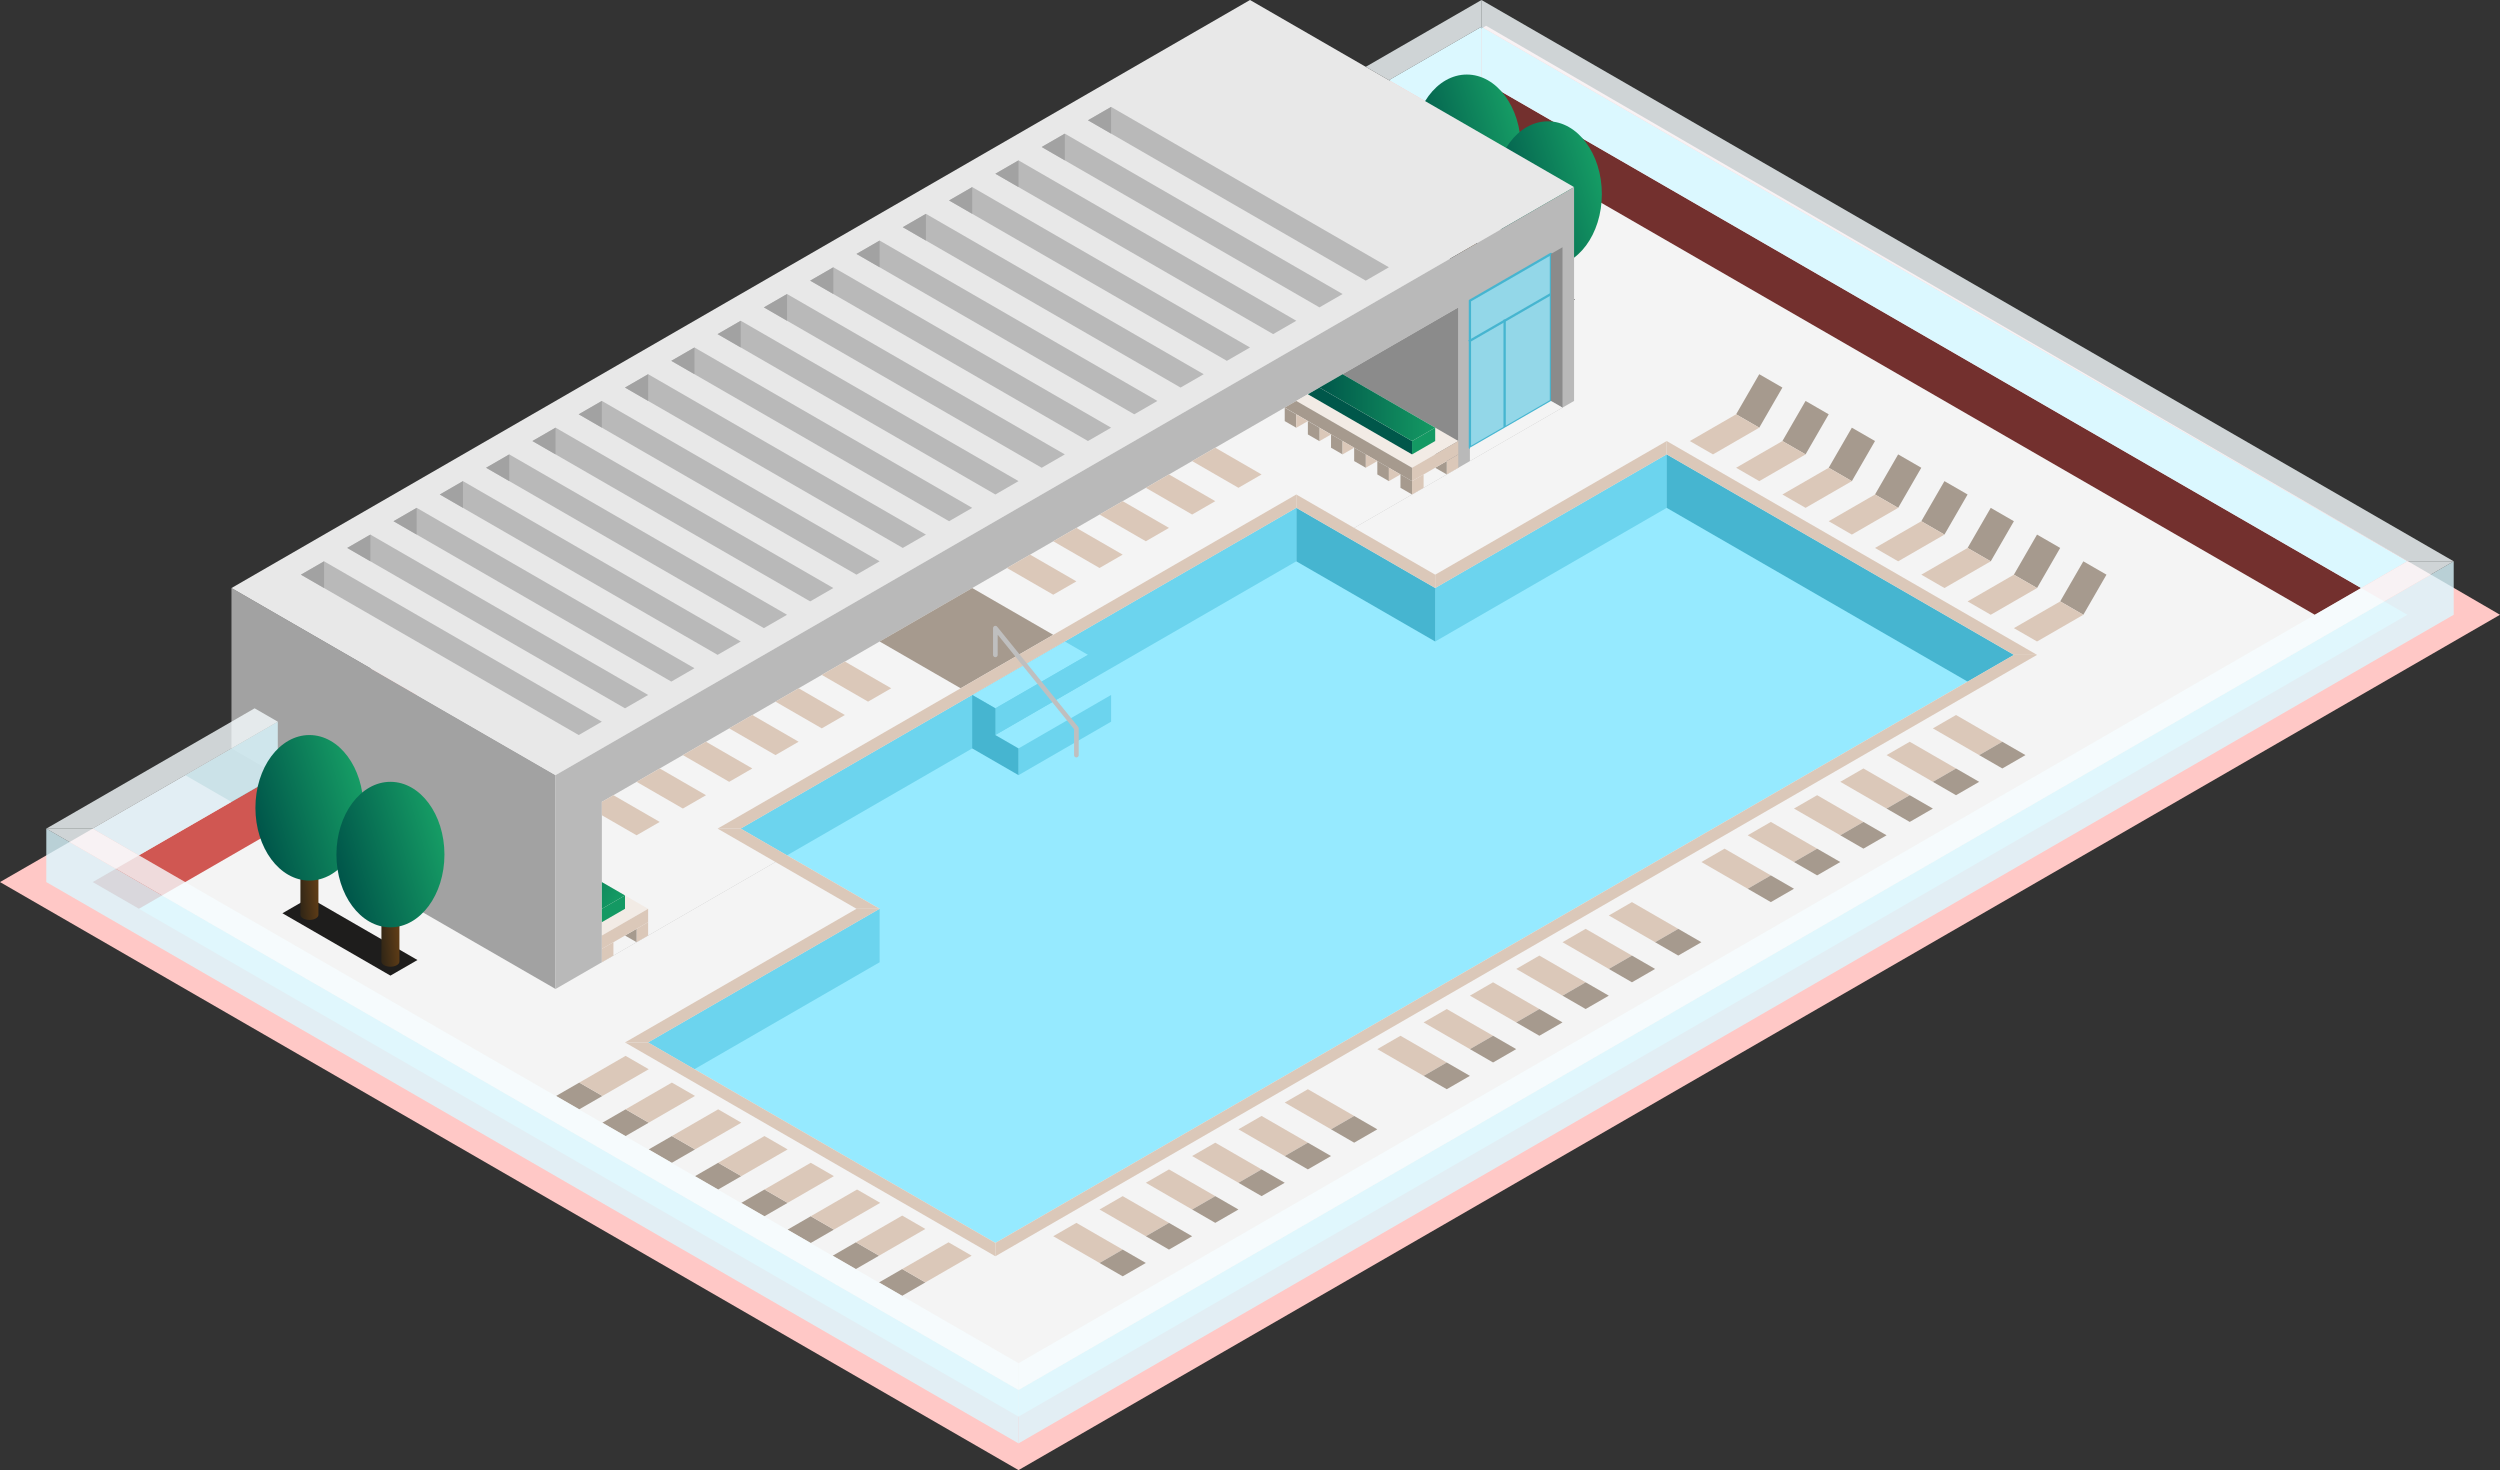 <svg id="Layer_1" data-name="Layer 1" xmlns="http://www.w3.org/2000/svg" xmlns:xlink="http://www.w3.org/1999/xlink" viewBox="0 0 270 158.771">
  <rect x="0" y="0" width="270" height="158.771" fill="#333333" stroke="none"/>
  <defs>
    <style>
      .top-light {
        fill: #ffc8c6;
      }

      .cls-1 {
        fill: #f4f4f4;
      }

      .exterior-L-prim {
        fill: #73302e;
      }

      .cls-2 {
        fill: #dbf8ff;
      }

      .cls-3 {
        opacity: 0.8;
      }

      .cls-4 {
        fill: #f6fdff;
      }

      .exterior-R-prim {
        fill: #d05752;
      }

      .cls-5 {
        fill: #1e1d1c;
      }

      .cls-6 {
        fill: url(#linear-gradient);
      }

      .cls-7 {
        fill: url(#linear-gradient-2);
      }

      .cls-8 {
        fill: url(#linear-gradient-3);
      }

      .cls-9 {
        fill: url(#linear-gradient-4);
      }

      .cls-10 {
        fill: #a2a2a2;
      }

      .cls-11 {
        fill: #e8e8e8;
      }

      .cls-12 {
        fill: #b9b9b9;
      }

      .cls-13 {
        fill: #8b8b8b;
      }

      .cls-14 {
        fill: #96eaff;
      }

      .cls-15 {
        fill: #6cd4ee;
      }

      .cls-16 {
        fill: #46b5d0;
      }

      .cls-17 {
        fill: #a69a8e;
      }

      .cls-18 {
        fill: #dbc8b9;
      }

      .cls-19 {
        fill: url(#linear-gradient-5);
      }

      .cls-20 {
        fill: url(#linear-gradient-6);
      }

      .cls-21 {
        fill: url(#linear-gradient-7);
      }

      .cls-22 {
        fill: url(#linear-gradient-8);
      }

      .cls-23, .cls-30 {
        fill: none;
      }

      .cls-23 {
        stroke: #bfbfbf;
        stroke-width: 0.5px;
      }

      .cls-23, .cls-29 {
        stroke-linecap: round;
        stroke-linejoin: round;
      }

      .cls-24 {
        fill: #f2ebe5;
      }

      .cls-25 {
        fill: #149963;
      }

      .cls-26 {
        fill: #00574a;
      }

      .cls-27 {
        fill: url(#linear-gradient-9);
      }

      .cls-28 {
        fill: url(#linear-gradient-10);
      }

      .cls-29 {
        fill: #93d7e8;
      }

      .cls-29, .cls-30 {
        stroke: #46b5d0;
        stroke-width: 0.25px;
      }

      .cls-30 {
        stroke-linecap: square;
        stroke-miterlimit: 3;
      }
    </style>
    <linearGradient id="linear-gradient" x1="-62.422" y1="322.948" x2="-61.447" y2="323.172" gradientTransform="matrix(1.944, 0, 0, -5.051, 278.816, 1657.247)" gradientUnits="userSpaceOnUse">
      <stop offset="0" stop-color="#332716"/>
      <stop offset="1" stop-color="#603d16"/>
    </linearGradient>
    <linearGradient id="linear-gradient-2" x1="204.64" y1="235.63" x2="205.565" y2="236.001" gradientTransform="matrix(11.666, 0, 0, -15.716, -2234.191, 3721.845)" gradientUnits="userSpaceOnUse">
      <stop offset="0" stop-color="#00564a"/>
      <stop offset="1" stop-color="#169d65"/>
    </linearGradient>
    <linearGradient id="linear-gradient-3" x1="-62.422" y1="322.948" x2="-61.447" y2="323.172" gradientTransform="matrix(1.944, 0, 0, -5.051, 287.566, 1662.298)" xlink:href="#linear-gradient"/>
    <linearGradient id="linear-gradient-4" x1="204.64" y1="235.63" x2="205.565" y2="236.001" gradientTransform="matrix(11.666, 0, 0, -15.716, -2225.442, 3726.896)" xlink:href="#linear-gradient-2"/>
    <linearGradient id="linear-gradient-5" x1="-62.422" y1="322.948" x2="-61.447" y2="323.172" gradientTransform="matrix(1.944, 0, 0, -5.051, 153.816, 1728.581)" xlink:href="#linear-gradient"/>
    <linearGradient id="linear-gradient-6" x1="204.64" y1="235.63" x2="205.565" y2="236.001" gradientTransform="matrix(11.666, 0, 0, -15.716, -2359.191, 3793.179)" xlink:href="#linear-gradient-2"/>
    <linearGradient id="linear-gradient-7" x1="-62.422" y1="322.948" x2="-61.447" y2="323.172" gradientTransform="matrix(1.944, 0, 0, -5.051, 162.566, 1733.632)" xlink:href="#linear-gradient"/>
    <linearGradient id="linear-gradient-8" x1="204.64" y1="235.63" x2="205.565" y2="236.001" gradientTransform="matrix(11.666, 0, 0, -15.716, -2350.442, 3798.23)" xlink:href="#linear-gradient-2"/>
    <linearGradient id="linear-gradient-9" x1="208.16" y1="284.463" x2="209.16" y2="284.463" gradientTransform="matrix(12.5, 0, 0, -7.217, -2459.5, 2096.964)" gradientUnits="userSpaceOnUse">
      <stop offset="0" stop-color="#00574a"/>
      <stop offset="0.983" stop-color="#149963"/>
    </linearGradient>
    <linearGradient id="linear-gradient-10" x1="5.858" y1="420.908" x2="9.42" y2="419.101" gradientTransform="matrix(2.5, 0, 0, -2.887, 43, 1307.424)" xlink:href="#linear-gradient-9"/>
  </defs>
  <title>Artboard 5</title>
  <g id="Group">
    <path id="Path" class="top-light" d="M0,95.263l110,63.508L270,66.395,160.5,2.783Z"/>
    <path id="Path-2" data-name="Path" class="cls-1" d="M110,152.998,260,66.395,160,8.66,10,95.263Z"/>
    <path id="Path-3" data-name="Path" class="exterior-L-prim" d="M250,66.395,160,14.434V8.66l95,54.848Z"/>
    <path id="Path-4" data-name="Path" class="cls-2" d="M255,63.508l5-2.887L160,2.887V8.66Z"/>
    <g class="cls-3">
      <path id="Path-5" data-name="Path" class="cls-4" d="M265,60.622,160,0V2.887l100,57.735Z"/>
    </g>
    <path id="Path-6" data-name="Path" class="cls-2" d="M155,11.547,160,8.66V2.887L150,8.66Z"/>
    <g class="cls-3">
      <path id="Path-7" data-name="Path" class="cls-4" d="M160,0,147.5,7.217,150,8.66l10-5.774Z"/>
    </g>
    <path id="Path-8" data-name="Path" class="exterior-R-prim" d="M160,8.66v5.774l-5-2.887Z"/>
    <g id="Group-2" data-name="Group">
      <path id="Path-9" data-name="Path" class="cls-5" d="M155.501,27.297l11.666,6.735,2.917-1.684-11.666-6.735Z"/>
      <g id="Group-3" data-name="Group">
        <g id="Group-4" data-name="Group">
          <path id="Compound_Shape" data-name="Compound Shape" class="cls-6" d="M159.39,27.46h0c0,.31-.436.561-.972.561s-.972-.252-.972-.561h0V22.97H159.39v4.49Z"/>
          <ellipse id="Ellipse" class="cls-7" cx="158.418" cy="15.909" rx="5.833" ry="7.858"/>
        </g>
        <g id="Group-5" data-name="Group">
          <path id="Compound_Shape-2" data-name="Compound Shape" class="cls-8" d="M168.139,32.511h0c0,.31-.436.561-.972.561s-.972-.252-.972-.561h0v-4.49h1.944v4.49Z"/>
          <ellipse id="Ellipse-2" data-name="Ellipse" class="cls-9" cx="167.167" cy="20.961" rx="5.833" ry="7.858"/>
        </g>
      </g>
    </g>
    <path id="Path-10" data-name="Path" class="cls-10" d="M25,86.603,60,106.81V83.716L25,63.508Z"/>
    <path id="Path-11" data-name="Path" class="cls-11" d="M135,0l35,20.207L60,83.716,25,63.508Z"/>
    <path id="Path-12" data-name="Path" class="cls-12" d="M60,106.81,170,43.301V20.207L60,83.716Z"/>
    <path id="Path-13" data-name="Path" class="cls-1" d="M157.5,50.518,65,103.923v-17.32l92.5-53.405Z"/>
    <path id="Path-14" data-name="Path" class="cls-13" d="M142.5,41.858l15-8.66v17.32Z"/>
    <path id="Path-15" data-name="Path" class="cls-14" d="M80,89.489l15,8.66L70,112.583l37.5,21.651,110-63.508L180,49.075,155,63.508l-15-8.66Z"/>
    <path id="Path-16" data-name="Path" class="cls-15" d="M180,49.075v5.774L155,69.282V63.508Z"/>
    <path id="Path-17" data-name="Path" class="cls-16" d="M140,54.848v5.774l15,8.66V63.508Z"/>
    <path id="Path-18" data-name="Path" class="cls-15" d="M85,92.376l55-31.754V54.848L80,89.489Z"/>
    <path id="Path-19" data-name="Path" class="cls-15" d="M95,98.15v5.774L75,115.47l-5-2.887Z"/>
    <path id="Path-20" data-name="Path" class="cls-16" d="M180,54.848V49.075l37.5,21.651-5,2.887Z"/>
    <path id="Path-21" data-name="Path" class="exterior-R-prim" d="M30,89.489V83.716L10,95.263,15,98.15Z"/>
    <g id="Group-6" data-name="Group">
      <path id="Path-22" data-name="Path" class="cls-17" d="M190,46.188l-2.5-1.443,2.5-4.33,2.5,1.443Z"/>
      <path id="Path-23" data-name="Path" class="cls-18" d="M185,49.075l5-2.887-2.5-1.443-5,2.887Z"/>
    </g>
    <g id="Group-7" data-name="Group">
      <path id="Path-24" data-name="Path" class="cls-17" d="M67.562,122.693l-2.5-1.443,2.5-1.443,2.5,1.443Z"/>
      <path id="Path-25" data-name="Path" class="cls-18" d="M72.562,116.919l-5,2.887,2.5,1.443,5-2.887Z"/>
    </g>
    <g id="Group-8" data-name="Group">
      <path id="Path-26" data-name="Path" class="cls-17" d="M97.438,139.943l-2.5-1.443,2.5-1.443,2.5,1.443Z"/>
      <path id="Path-27" data-name="Path" class="cls-18" d="M102.438,134.169l-5,2.887,2.5,1.443,5-2.887Z"/>
    </g>
    <g id="Group-9" data-name="Group">
      <path id="Path-28" data-name="Path" class="cls-17" d="M82.562,131.353l-2.5-1.443,2.5-1.443,2.5,1.443Z"/>
      <path id="Path-29" data-name="Path" class="cls-18" d="M87.562,125.58l-5,2.887,2.5,1.443,5-2.887Z"/>
    </g>
    <g id="Group-10" data-name="Group">
      <path id="Path-30" data-name="Path" class="cls-17" d="M72.562,125.58l-2.5-1.443,2.5-1.443,2.5,1.443Z"/>
      <path id="Path-31" data-name="Path" class="cls-18" d="M77.562,119.806l-5,2.887,2.5,1.443,5-2.887Z"/>
    </g>
    <g id="Group-11" data-name="Group">
      <path id="Path-32" data-name="Path" class="cls-17" d="M87.562,134.24l-2.5-1.443,2.5-1.443,2.5,1.443Z"/>
      <path id="Path-33" data-name="Path" class="cls-18" d="M92.562,128.466l-5,2.887,2.5,1.443,5-2.887Z"/>
    </g>
    <g id="Group-12" data-name="Group">
      <path id="Path-34" data-name="Path" class="cls-17" d="M62.562,116.919l2.5,1.443-2.5,1.443-2.5-1.443Z"/>
      <path id="Path-35" data-name="Path" class="cls-18" d="M70.062,115.476l-5,2.887-2.5-1.443,5-2.887Z"/>
    </g>
    <g id="Group-13" data-name="Group">
      <path id="Path-36" data-name="Path" class="cls-17" d="M92.438,134.169l2.5,1.443-2.5,1.443-2.5-1.443Z"/>
      <path id="Path-37" data-name="Path" class="cls-18" d="M99.938,132.726l-5,2.887-2.5-1.443,5-2.887Z"/>
    </g>
    <g id="Group-14" data-name="Group">
      <path id="Path-38" data-name="Path" class="cls-17" d="M77.562,125.58l2.5,1.443-2.5,1.443-2.5-1.443Z"/>
      <path id="Path-39" data-name="Path" class="cls-18" d="M85.062,124.136l-5,2.887-2.5-1.443,5-2.887Z"/>
    </g>
    <g id="Group-15" data-name="Group">
      <path id="Path-40" data-name="Path" class="cls-17" d="M205,54.848l-2.5-1.443,2.5-4.33,2.5,1.443Z"/>
      <path id="Path-41" data-name="Path" class="cls-18" d="M200,57.735l5-2.887-2.5-1.443-5,2.887Z"/>
    </g>
    <g id="Group-16" data-name="Group">
      <path id="Path-42" data-name="Path" class="cls-17" d="M220,63.508l-2.5-1.443,2.5-4.33,2.5,1.443Z"/>
      <path id="Path-43" data-name="Path" class="cls-18" d="M215,66.395l5-2.887-2.5-1.443-5,2.887Z"/>
    </g>
    <g id="Group-17" data-name="Group">
      <path id="Path-44" data-name="Path" class="cls-17" d="M195,49.075l-2.5-1.443,2.5-4.33,2.5,1.443Z"/>
      <path id="Path-45" data-name="Path" class="cls-18" d="M190,51.962l5-2.887-2.5-1.443-5,2.887Z"/>
    </g>
    <g id="Group-18" data-name="Group">
      <path id="Path-46" data-name="Path" class="cls-17" d="M210,57.735l-2.5-1.443,2.5-4.33,2.5,1.443Z"/>
      <path id="Path-47" data-name="Path" class="cls-18" d="M205,60.622l5-2.887-2.5-1.443-5,2.887Z"/>
    </g>
    <g id="Group-19" data-name="Group">
      <path id="Path-48" data-name="Path" class="cls-17" d="M225,66.395l-2.5-1.443,2.5-4.33,2.5,1.443Z"/>
      <path id="Path-49" data-name="Path" class="cls-18" d="M220,69.282l5-2.887-2.5-1.443-5,2.887Z"/>
    </g>
    <g id="Group-20" data-name="Group">
      <path id="Path-50" data-name="Path" class="cls-17" d="M200,51.962l-2.5-1.443,2.5-4.33,2.5,1.443Z"/>
      <path id="Path-51" data-name="Path" class="cls-18" d="M195,54.848l5-2.887-2.5-1.443-5,2.887Z"/>
    </g>
    <g id="Group-21" data-name="Group">
      <path id="Path-52" data-name="Path" class="cls-17" d="M215,60.622l-2.5-1.443,2.5-4.33,2.5,1.443Z"/>
      <path id="Path-53" data-name="Path" class="cls-18" d="M210,63.508l5-2.887-2.5-1.443-5,2.887Z"/>
    </g>
    <path id="Path-54" data-name="Path" class="cls-14" d="M105,75.055l2.5,1.443,10-5.774L115,69.282Z"/>
    <path id="Path-55" data-name="Path" class="cls-14" d="M107.5,79.386,110,80.829l10-5.774-2.5-1.443Z"/>
    <path id="Path-56" data-name="Path" class="cls-15" d="M107.5,79.386V76.499l10-5.774v2.887Z"/>
    <path id="Path-57" data-name="Path" class="cls-15" d="M110,80.829v2.887l10-5.774V75.055Z"/>
    <path id="Path-58" data-name="Path" class="cls-16" d="M105,80.829l5,2.887V80.829l-2.5-1.443V76.499L105,75.055Z"/>
    <path id="Path-59" data-name="Path" class="cls-13" d="M25,86.603l5-2.887L25,80.829l-5,2.887Z"/>
    <g id="Group-22" data-name="Group">
      <g id="Group-23" data-name="Group">
        <path id="Path-60" data-name="Path" class="cls-18" d="M113.75,133.512l5,2.887,2.5-1.443-5-2.887Z"/>
        <path id="Path-61" data-name="Path" class="cls-17" d="M121.25,137.842l2.5-1.443-2.5-1.443-2.5,1.443Z"/>
      </g>
      <g id="Group-24" data-name="Group">
        <path id="Path-62" data-name="Path" class="cls-18" d="M128.75,124.852l5,2.887,2.5-1.443-5-2.887Z"/>
        <path id="Path-63" data-name="Path" class="cls-17" d="M136.25,129.182l2.5-1.443-2.5-1.443-2.5,1.443Z"/>
      </g>
      <g id="Group-25" data-name="Group">
        <g id="Group-26" data-name="Group">
          <path id="Path-64" data-name="Path" class="cls-18" d="M118.75,130.625l5,2.887,2.5-1.443-5-2.887Z"/>
          <path id="Path-65" data-name="Path" class="cls-17" d="M126.25,134.956l2.5-1.443-2.5-1.443-2.5,1.443Z"/>
        </g>
      </g>
      <g id="Group-27" data-name="Group">
        <g id="Group-28" data-name="Group">
          <path id="Path-66" data-name="Path" class="cls-18" d="M133.75,121.965l5,2.887,2.5-1.443-5-2.887Z"/>
          <path id="Path-67" data-name="Path" class="cls-17" d="M141.25,126.295l2.5-1.443-2.5-1.443-2.5,1.443Z"/>
        </g>
      </g>
      <g id="Group-29" data-name="Group">
        <g id="Group-30" data-name="Group">
          <path id="Path-68" data-name="Path" class="cls-18" d="M123.75,127.739l5,2.887,2.5-1.443-5-2.887Z"/>
          <path id="Path-69" data-name="Path" class="cls-17" d="M131.25,132.069l2.5-1.443-2.5-1.443-2.5,1.443Z"/>
        </g>
      </g>
      <g id="Group-31" data-name="Group">
        <g id="Group-32" data-name="Group">
          <path id="Path-70" data-name="Path" class="cls-18" d="M138.75,119.078l5,2.887,2.5-1.443-5-2.887Z"/>
          <path id="Path-71" data-name="Path" class="cls-17" d="M146.25,123.409l2.5-1.443-2.5-1.443-2.5,1.443Z"/>
        </g>
      </g>
    </g>
    <g id="Group-33" data-name="Group">
      <g id="Group-34" data-name="Group">
        <path id="Path-72" data-name="Path" class="cls-18" d="M96.25,74.334l-5-2.887L88.75,72.89l5,2.887Z"/>
      </g>
      <g id="Group-35" data-name="Group">
        <path id="Path-73" data-name="Path" class="cls-18" d="M81.25,82.994l-5-2.887-2.5,1.443,5,2.887Z"/>
      </g>
      <g id="Group-36" data-name="Group">
        <g id="Group-37" data-name="Group">
          <path id="Path-74" data-name="Path" class="cls-18" d="M91.25,77.221l-5-2.887-2.5,1.443,5,2.887Z"/>
        </g>
      </g>
      <g id="Group-38" data-name="Group">
        <g id="Group-39" data-name="Group">
          <path id="Path-75" data-name="Path" class="cls-18" d="M76.25,85.881l-5-2.887-2.5,1.443,5,2.887Z"/>
        </g>
      </g>
      <g id="Group-40" data-name="Group">
        <g id="Group-41" data-name="Group">
          <path id="Path-76" data-name="Path" class="cls-18" d="M86.25,80.107l-5-2.887-2.5,1.443,5,2.887Z"/>
        </g>
      </g>
      <g id="Group-42" data-name="Group">
        <g id="Group-43" data-name="Group">
          <path id="Path-77" data-name="Path" class="cls-18" d="M71.25,88.768l-5-2.887L65,86.603v1.443l3.75,2.165Z"/>
        </g>
      </g>
    </g>
    <g id="Group-44" data-name="Group">
      <g id="Group-45" data-name="Group">
        <path id="Path-78" data-name="Path" class="cls-18" d="M126.25,57.013l-5-2.887-2.5,1.443,5,2.887Z"/>
      </g>
      <g id="Group-46" data-name="Group">
        <g id="Group-47" data-name="Group">
          <path id="Path-79" data-name="Path" class="cls-18" d="M136.25,51.24l-5-2.887-2.5,1.443,5,2.887Z"/>
        </g>
      </g>
      <g id="Group-48" data-name="Group">
        <g id="Group-49" data-name="Group">
          <path id="Path-80" data-name="Path" class="cls-18" d="M121.25,59.9l-5-2.887-2.5,1.443,5,2.887Z"/>
        </g>
      </g>
      <g id="Group-50" data-name="Group">
        <g id="Group-51" data-name="Group">
          <path id="Path-81" data-name="Path" class="cls-18" d="M131.25,54.127l-5-2.887-2.5,1.443,5,2.887Z"/>
        </g>
      </g>
      <g id="Group-52" data-name="Group">
        <g id="Group-53" data-name="Group">
          <path id="Path-82" data-name="Path" class="cls-18" d="M116.25,62.787l-5-2.887-2.5,1.443,5,2.887Z"/>
        </g>
      </g>
    </g>
    <g id="Group-54" data-name="Group">
      <g id="Group-55" data-name="Group">
        <path id="Path-83" data-name="Path" class="cls-18" d="M173.75,98.871l5,2.887,2.5-1.443-5-2.887Z"/>
        <path id="Path-84" data-name="Path" class="cls-17" d="M181.25,103.201l2.5-1.443-2.5-1.443-2.5,1.443Z"/>
      </g>
      <g id="Group-56" data-name="Group">
        <path id="Path-85" data-name="Path" class="cls-18" d="M158.75,107.531l5,2.887,2.5-1.443-5-2.887Z"/>
        <path id="Path-86" data-name="Path" class="cls-17" d="M166.25,111.862l2.5-1.443-2.5-1.443-2.5,1.443Z"/>
      </g>
      <g id="Group-57" data-name="Group">
        <g id="Group-58" data-name="Group">
          <path id="Path-87" data-name="Path" class="cls-18" d="M148.75,113.305l5,2.887,2.5-1.443-5-2.887Z"/>
          <path id="Path-88" data-name="Path" class="cls-17" d="M156.25,117.635l2.5-1.443-2.5-1.443-2.5,1.443Z"/>
        </g>
      </g>
      <g id="Group-59" data-name="Group">
        <g id="Group-60" data-name="Group">
          <path id="Path-89" data-name="Path" class="cls-18" d="M163.75,104.645l5,2.887,2.5-1.443-5-2.887Z"/>
          <path id="Path-90" data-name="Path" class="cls-17" d="M171.25,108.975l2.5-1.443-2.5-1.443-2.5,1.443Z"/>
        </g>
      </g>
      <g id="Group-61" data-name="Group">
        <g id="Group-62" data-name="Group">
          <path id="Path-91" data-name="Path" class="cls-18" d="M153.75,110.418l5,2.887,2.5-1.443-5-2.887Z"/>
          <path id="Path-92" data-name="Path" class="cls-17" d="M161.25,114.748l2.5-1.443-2.5-1.443-2.5,1.443Z"/>
        </g>
      </g>
      <g id="Group-63" data-name="Group">
        <g id="Group-64" data-name="Group">
          <path id="Path-93" data-name="Path" class="cls-18" d="M168.75,101.758l5,2.887,2.5-1.443-5-2.887Z"/>
          <path id="Path-94" data-name="Path" class="cls-17" d="M176.25,106.088l2.5-1.443-2.5-1.443-2.5,1.443Z"/>
        </g>
      </g>
    </g>
    <g id="Group-65" data-name="Group">
      <g id="Group-66" data-name="Group">
        <path id="Path-95" data-name="Path" class="cls-18" d="M203.75,81.551l5,2.887,2.5-1.443-5-2.887Z"/>
        <path id="Path-96" data-name="Path" class="cls-17" d="M211.25,85.881l2.5-1.443-2.5-1.443-2.5,1.443Z"/>
      </g>
      <g id="Group-67" data-name="Group">
        <path id="Path-97" data-name="Path" class="cls-18" d="M188.75,90.211l5,2.887,2.5-1.443-5-2.887Z"/>
        <path id="Path-98" data-name="Path" class="cls-17" d="M196.25,94.541l2.5-1.443-2.5-1.443-2.5,1.443Z"/>
      </g>
      <g id="Group-68" data-name="Group">
        <g id="Group-69" data-name="Group">
          <path id="Path-99" data-name="Path" class="cls-18" d="M208.75,78.664l5,2.887,2.5-1.443-5-2.887Z"/>
          <path id="Path-100" data-name="Path" class="cls-17" d="M216.25,82.994l2.5-1.443-2.5-1.443-2.5,1.443Z"/>
        </g>
      </g>
      <g id="Group-70" data-name="Group">
        <g id="Group-71" data-name="Group">
          <path id="Path-101" data-name="Path" class="cls-18" d="M193.75,87.324l5,2.887,2.5-1.443-5-2.887Z"/>
          <path id="Path-102" data-name="Path" class="cls-17" d="M201.25,91.654l2.5-1.443-2.5-1.443-2.5,1.443Z"/>
        </g>
      </g>
      <g id="Group-72" data-name="Group">
        <g id="Group-73" data-name="Group">
          <path id="Path-103" data-name="Path" class="cls-18" d="M183.75,93.098l5,2.887,2.5-1.443-5-2.887Z"/>
          <path id="Path-104" data-name="Path" class="cls-17" d="M191.25,97.428l2.5-1.443-2.5-1.443-2.5,1.443Z"/>
        </g>
      </g>
      <g id="Group-74" data-name="Group">
        <g id="Group-75" data-name="Group">
          <path id="Path-105" data-name="Path" class="cls-18" d="M198.75,84.437l5,2.887,2.5-1.443-5-2.887Z"/>
          <path id="Path-106" data-name="Path" class="cls-17" d="M206.25,88.768l2.5-1.443-2.5-1.443-2.5,1.443Z"/>
        </g>
      </g>
    </g>
    <g class="cls-3">
      <path id="Path-107" data-name="Path" class="cls-2" d="M110,155.885,265,66.395V60.622L110,150.111Z"/>
    </g>
    <g class="cls-3">
      <path id="Path-108" data-name="Path" class="cls-4" d="M260,60.622h5L110,150.111v-2.887Z"/>
    </g>
    <g class="cls-3">
      <path id="Path-109" data-name="Path" class="cls-2" d="M5,95.263V89.489L110,150.111v5.774Z"/>
    </g>
    <path id="Path-110" data-name="Path" class="cls-17" d="M103.75,74.334,95,69.282l10-5.774,8.75,5.052Z"/>
    <g class="cls-3">
      <path id="Path-111" data-name="Path" class="cls-4" d="M110,147.224,10,89.489H5L110,150.111Z"/>
    </g>
    <g class="cls-3">
      <path id="Path-112" data-name="Path" class="cls-2" d="M30,83.716V77.942L10,89.489l5,2.887"/>
    </g>
    <g class="cls-3">
      <path id="Path-113" data-name="Path" class="cls-4" d="M5,89.489l22.5-12.99L30,77.942,10,89.489Z"/>
    </g>
    <g id="Group-76" data-name="Group">
      <path id="Path-114" data-name="Path" class="cls-5" d="M30.501,98.631l11.666,6.735,2.917-1.684L33.418,96.947Z"/>
      <g id="Group-77" data-name="Group">
        <g id="Group-78" data-name="Group">
          <path id="Compound_Shape-3" data-name="Compound Shape" class="cls-19" d="M34.39,98.793h0c0,.31-.436.561-.972.561s-.972-.252-.972-.561h0v-4.49H34.39v4.49Z"/>
          <ellipse id="Ellipse-3" data-name="Ellipse" class="cls-20" cx="33.418" cy="87.243" rx="5.833" ry="7.858"/>
        </g>
        <g id="Group-79" data-name="Group">
          <path id="Compound_Shape-4" data-name="Compound Shape" class="cls-21" d="M43.139,103.845h0c0,.31-.436.561-.972.561s-.972-.252-.972-.561h0v-4.49h1.944v4.49Z"/>
          <ellipse id="Ellipse-4" data-name="Ellipse" class="cls-22" cx="42.167" cy="92.295" rx="5.833" ry="7.858"/>
        </g>
      </g>
    </g>
    <g id="Group-80" data-name="Group">
      <path id="Path-115" data-name="Path" class="cls-18" d="M107.5,135.677v-1.443l110-63.508H220Z"/>
      <path id="Path-116" data-name="Path" class="cls-18" d="M70,112.583H67.5l40,23.094v-1.443Z"/>
      <path id="Path-117" data-name="Path" class="cls-18" d="M180,49.075V47.631l40,23.094h-2.5Z"/>
      <path id="Path-118" data-name="Path" class="cls-18" d="M67.5,112.583,92.5,98.15H95L70,112.583Z"/>
      <path id="Path-119" data-name="Path" class="cls-18" d="M80,89.489H77.5l15,8.66H95Z"/>
      <path id="Path-120" data-name="Path" class="cls-18" d="M155,63.508V62.065l25-14.434v1.443Z"/>
      <path id="Path-121" data-name="Path" class="cls-18" d="M77.5,89.489,140,53.405v1.443L80,89.489Z"/>
      <path id="Path-122" data-name="Path" class="cls-18" d="M155,62.065l-15-8.66v1.443l15,8.66Z"/>
    </g>
    <path id="Path-123" data-name="Path" class="cls-23" d="M116.25,81.551V78.664L107.5,67.839v2.887"/>
    <g id="Group-81" data-name="Group">
      <path id="Path-124" data-name="Path" class="cls-18" d="M157.5,50.518V49.075l-1.25.722V51.24Z"/>
      <path id="Path-125" data-name="Path" class="cls-17" d="M156.25,49.796h0V51.24L155,50.518Z"/>
      <path id="Path-126" data-name="Path" class="cls-24" d="M152.5,50.518l5-2.887L145,40.414l-5,2.887Z"/>
      <path id="Path-127" data-name="Path" class="cls-18" d="M157.5,49.075V47.631l-5,2.887v1.443Z"/>
      <path id="Path-128" data-name="Path" class="cls-17" d="M140,43.301l-1.25.722,13.75,7.939V50.518Z"/>
      <path id="Path-129" data-name="Path" class="cls-18" d="M153.75,52.683V51.24l-1.25.722v1.443Z"/>
      <path id="Path-130" data-name="Path" class="cls-18" d="M148.75,49.796l-1.25-.722v1.443Z"/>
      <path id="Path-131" data-name="Path" class="cls-18" d="M143.75,46.922,142.5,46.2v1.443Z"/>
      <path id="Path-132" data-name="Path" class="cls-17" d="M148.75,51.24l1.25.722V50.518l-1.25-.722Z"/>
      <path id="Path-133" data-name="Path" class="cls-17" d="M143.75,48.353l1.25.722V47.631l-1.25-.722Z"/>
      <path id="Path-134" data-name="Path" class="cls-17" d="M138.75,45.479,140,46.2V44.757l-1.25-.722Z"/>
      <path id="Path-135" data-name="Path" class="cls-18" d="M151.25,51.24l-1.25.722V50.518Z"/>
      <path id="Path-136" data-name="Path" class="cls-18" d="M146.25,48.353l-1.25.722V47.631Z"/>
      <path id="Path-137" data-name="Path" class="cls-18" d="M141.25,45.479,140,46.2V44.757Z"/>
      <path id="Path-138" data-name="Path" class="cls-17" d="M152.5,53.405l-1.25-.722V51.24l1.25.722Z"/>
      <path id="Path-139" data-name="Path" class="cls-17" d="M147.5,50.518l-1.25-.722V48.353l1.25.722Z"/>
      <path id="Path-140" data-name="Path" class="cls-17" d="M142.5,47.644l-1.25-.722V45.479l1.25.722Z"/>
      <path id="Path-141" data-name="Path" class="cls-25" d="M152.5,49.075V47.631L155,46.188v1.443Z"/>
      <path id="Path-142" data-name="Path" class="cls-26" d="M141.25,42.58l1.25-.722,10,5.774v1.443Z"/>
      <path id="Path-143" data-name="Path" class="cls-27" d="M155,46.188l-10-5.774-2.5,1.443,10,5.774Z"/>
    </g>
    <g id="Group-82" data-name="Group">
      <path id="Path-144" data-name="Path" class="cls-18" d="M70,101.036V99.593l-1.25.722v1.443Z"/>
      <path id="Path-145" data-name="Path" class="cls-17" d="M68.75,100.315h0v1.443l-1.25-.722Z"/>
      <path id="Path-146" data-name="Path" class="cls-24" d="M65,101.036,70,98.15l-5-2.887v5.774Z"/>
      <path id="Path-147" data-name="Path" class="cls-18" d="M70,99.593V98.15l-5,2.887V102.48Z"/>
      <path id="Path-148" data-name="Path" class="cls-18" d="M66.25,103.201V101.758L65,102.48v1.443Z"/>
      <path id="Path-149" data-name="Path" class="cls-25" d="M65,99.593V98.15l2.5-1.443V98.15Z"/>
      <path id="Path-150" data-name="Path" class="cls-28" d="M67.5,96.706,65,95.263V98.15h0Z"/>
    </g>
    <g id="Group-83" data-name="Group">
      <path id="Path-151" data-name="Path" class="cls-12" d="M32.5,62.065l30,17.32L65,77.942,35,60.622Z"/>
      <path id="Path-152" data-name="Path" class="cls-10" d="M35,63.508V60.622l-2.5,1.443Z"/>
    </g>
    <g id="Group-84" data-name="Group">
      <path id="Path-153" data-name="Path" class="cls-12" d="M72.5,38.971l30,17.32,2.5-1.443-30-17.32Z"/>
      <path id="Path-154" data-name="Path" class="cls-10" d="M75,40.414V37.528l-2.5,1.443Z"/>
    </g>
    <g id="Group-85" data-name="Group">
      <path id="Path-155" data-name="Path" class="cls-12" d="M52.5,50.518l30,17.32L85,66.395,55,49.075Z"/>
      <path id="Path-156" data-name="Path" class="cls-10" d="M55,51.962V49.075l-2.5,1.443Z"/>
    </g>
    <g id="Group-86" data-name="Group">
      <path id="Path-157" data-name="Path" class="cls-12" d="M92.5,27.424l30,17.32,2.5-1.443L95,25.981Z"/>
      <path id="Path-158" data-name="Path" class="cls-10" d="M95,28.867V25.981l-2.5,1.443Z"/>
    </g>
    <g id="Group-87" data-name="Group">
      <path id="Path-159" data-name="Path" class="cls-12" d="M42.5,56.292l30,17.32L75,72.169,45,54.848Z"/>
      <path id="Path-160" data-name="Path" class="cls-10" d="M45,57.735V54.848l-2.5,1.443Z"/>
    </g>
    <g id="Group-88" data-name="Group">
      <path id="Path-161" data-name="Path" class="cls-12" d="M82.5,33.198l30,17.32,2.5-1.443L85,31.754Z"/>
      <path id="Path-162" data-name="Path" class="cls-10" d="M85,34.641V31.754l-2.5,1.443Z"/>
    </g>
    <g id="Group-89" data-name="Group">
      <path id="Path-163" data-name="Path" class="cls-12" d="M62.5,44.745l30,17.32L95,60.622,65,43.301Z"/>
      <path id="Path-164" data-name="Path" class="cls-10" d="M65,46.188V43.301l-2.5,1.443Z"/>
    </g>
    <g id="Group-90" data-name="Group">
      <path id="Path-165" data-name="Path" class="cls-12" d="M102.5,21.651l30,17.32,2.5-1.443L105,20.207Z"/>
      <path id="Path-166" data-name="Path" class="cls-10" d="M105,23.094V20.207l-2.5,1.443Z"/>
    </g>
    <g id="Group-91" data-name="Group">
      <path id="Path-167" data-name="Path" class="cls-12" d="M107.5,18.764l30,17.32L140,34.641l-30-17.32Z"/>
      <path id="Path-168" data-name="Path" class="cls-10" d="M110,20.207V17.32l-2.5,1.443Z"/>
    </g>
    <g id="Group-92" data-name="Group">
      <path id="Path-169" data-name="Path" class="cls-12" d="M117.5,12.99l30,17.32,2.5-1.443-30-17.32Z"/>
      <path id="Path-170" data-name="Path" class="cls-10" d="M120,14.434V11.547L117.5,12.99Z"/>
    </g>
    <g id="Group-93" data-name="Group">
      <path id="Path-171" data-name="Path" class="cls-12" d="M112.5,15.877l30,17.32,2.5-1.443L115,14.434Z"/>
      <path id="Path-172" data-name="Path" class="cls-10" d="M115,17.32V14.434l-2.5,1.443Z"/>
    </g>
    <g id="Group-94" data-name="Group">
      <path id="Path-173" data-name="Path" class="cls-12" d="M37.5,59.178l30,17.32L70,75.055,40,57.735Z"/>
      <path id="Path-174" data-name="Path" class="cls-10" d="M40,60.622V57.735l-2.5,1.443Z"/>
    </g>
    <g id="Group-95" data-name="Group">
      <path id="Path-175" data-name="Path" class="cls-12" d="M77.5,36.084l30,17.32,2.5-1.443L80,34.641Z"/>
      <path id="Path-176" data-name="Path" class="cls-10" d="M80,37.528V34.641l-2.5,1.443Z"/>
    </g>
    <g id="Group-96" data-name="Group">
      <path id="Path-177" data-name="Path" class="cls-12" d="M57.5,47.631l30,17.32L90,63.508,60,46.188Z"/>
      <path id="Path-178" data-name="Path" class="cls-10" d="M60,49.075V46.188l-2.5,1.443Z"/>
    </g>
    <g id="Group-97" data-name="Group">
      <path id="Path-179" data-name="Path" class="cls-12" d="M97.5,24.537l30,17.32,2.5-1.443-30-17.32Z"/>
      <path id="Path-180" data-name="Path" class="cls-10" d="M100,25.981V23.094l-2.5,1.443Z"/>
    </g>
    <g id="Group-98" data-name="Group">
      <path id="Path-181" data-name="Path" class="cls-12" d="M47.5,53.405l30,17.32L80,69.282l-30-17.32Z"/>
      <path id="Path-182" data-name="Path" class="cls-10" d="M50,54.848V51.962l-2.5,1.443Z"/>
    </g>
    <g id="Group-99" data-name="Group">
      <path id="Path-183" data-name="Path" class="cls-12" d="M87.5,30.311l30,17.32L120,46.188,90,28.867Z"/>
      <path id="Path-184" data-name="Path" class="cls-10" d="M90,31.754V28.867l-2.5,1.443Z"/>
    </g>
    <g id="Group-100" data-name="Group">
      <path id="Path-185" data-name="Path" class="cls-12" d="M67.5,41.858l30,17.32L100,57.735,70,40.414Z"/>
      <path id="Path-186" data-name="Path" class="cls-10" d="M70,43.301V40.414l-2.5,1.443Z"/>
    </g>
    <path id="Path-187" data-name="Path" class="cls-29" d="M158.75,48.353V32.476l8.75-5.052V43.301Z"/>
    <line id="Path-188" data-name="Path" class="cls-30" x1="158.75" y1="36.806" x2="167.5" y2="31.754"/>
    <line id="Path-189" data-name="Path" class="cls-30" x1="162.5" y1="46.188" x2="162.5" y2="34.641"/>
    <path id="Path-190" data-name="Path" class="cls-13" d="M168.75,26.702V44.023l-1.25-.722V27.424Z"/>
    <path id="Path-191" data-name="Path" class="cls-1" d="M158.75,49.796V48.353l8.75-5.052,1.25.722Z"/>
  </g>
</svg>
